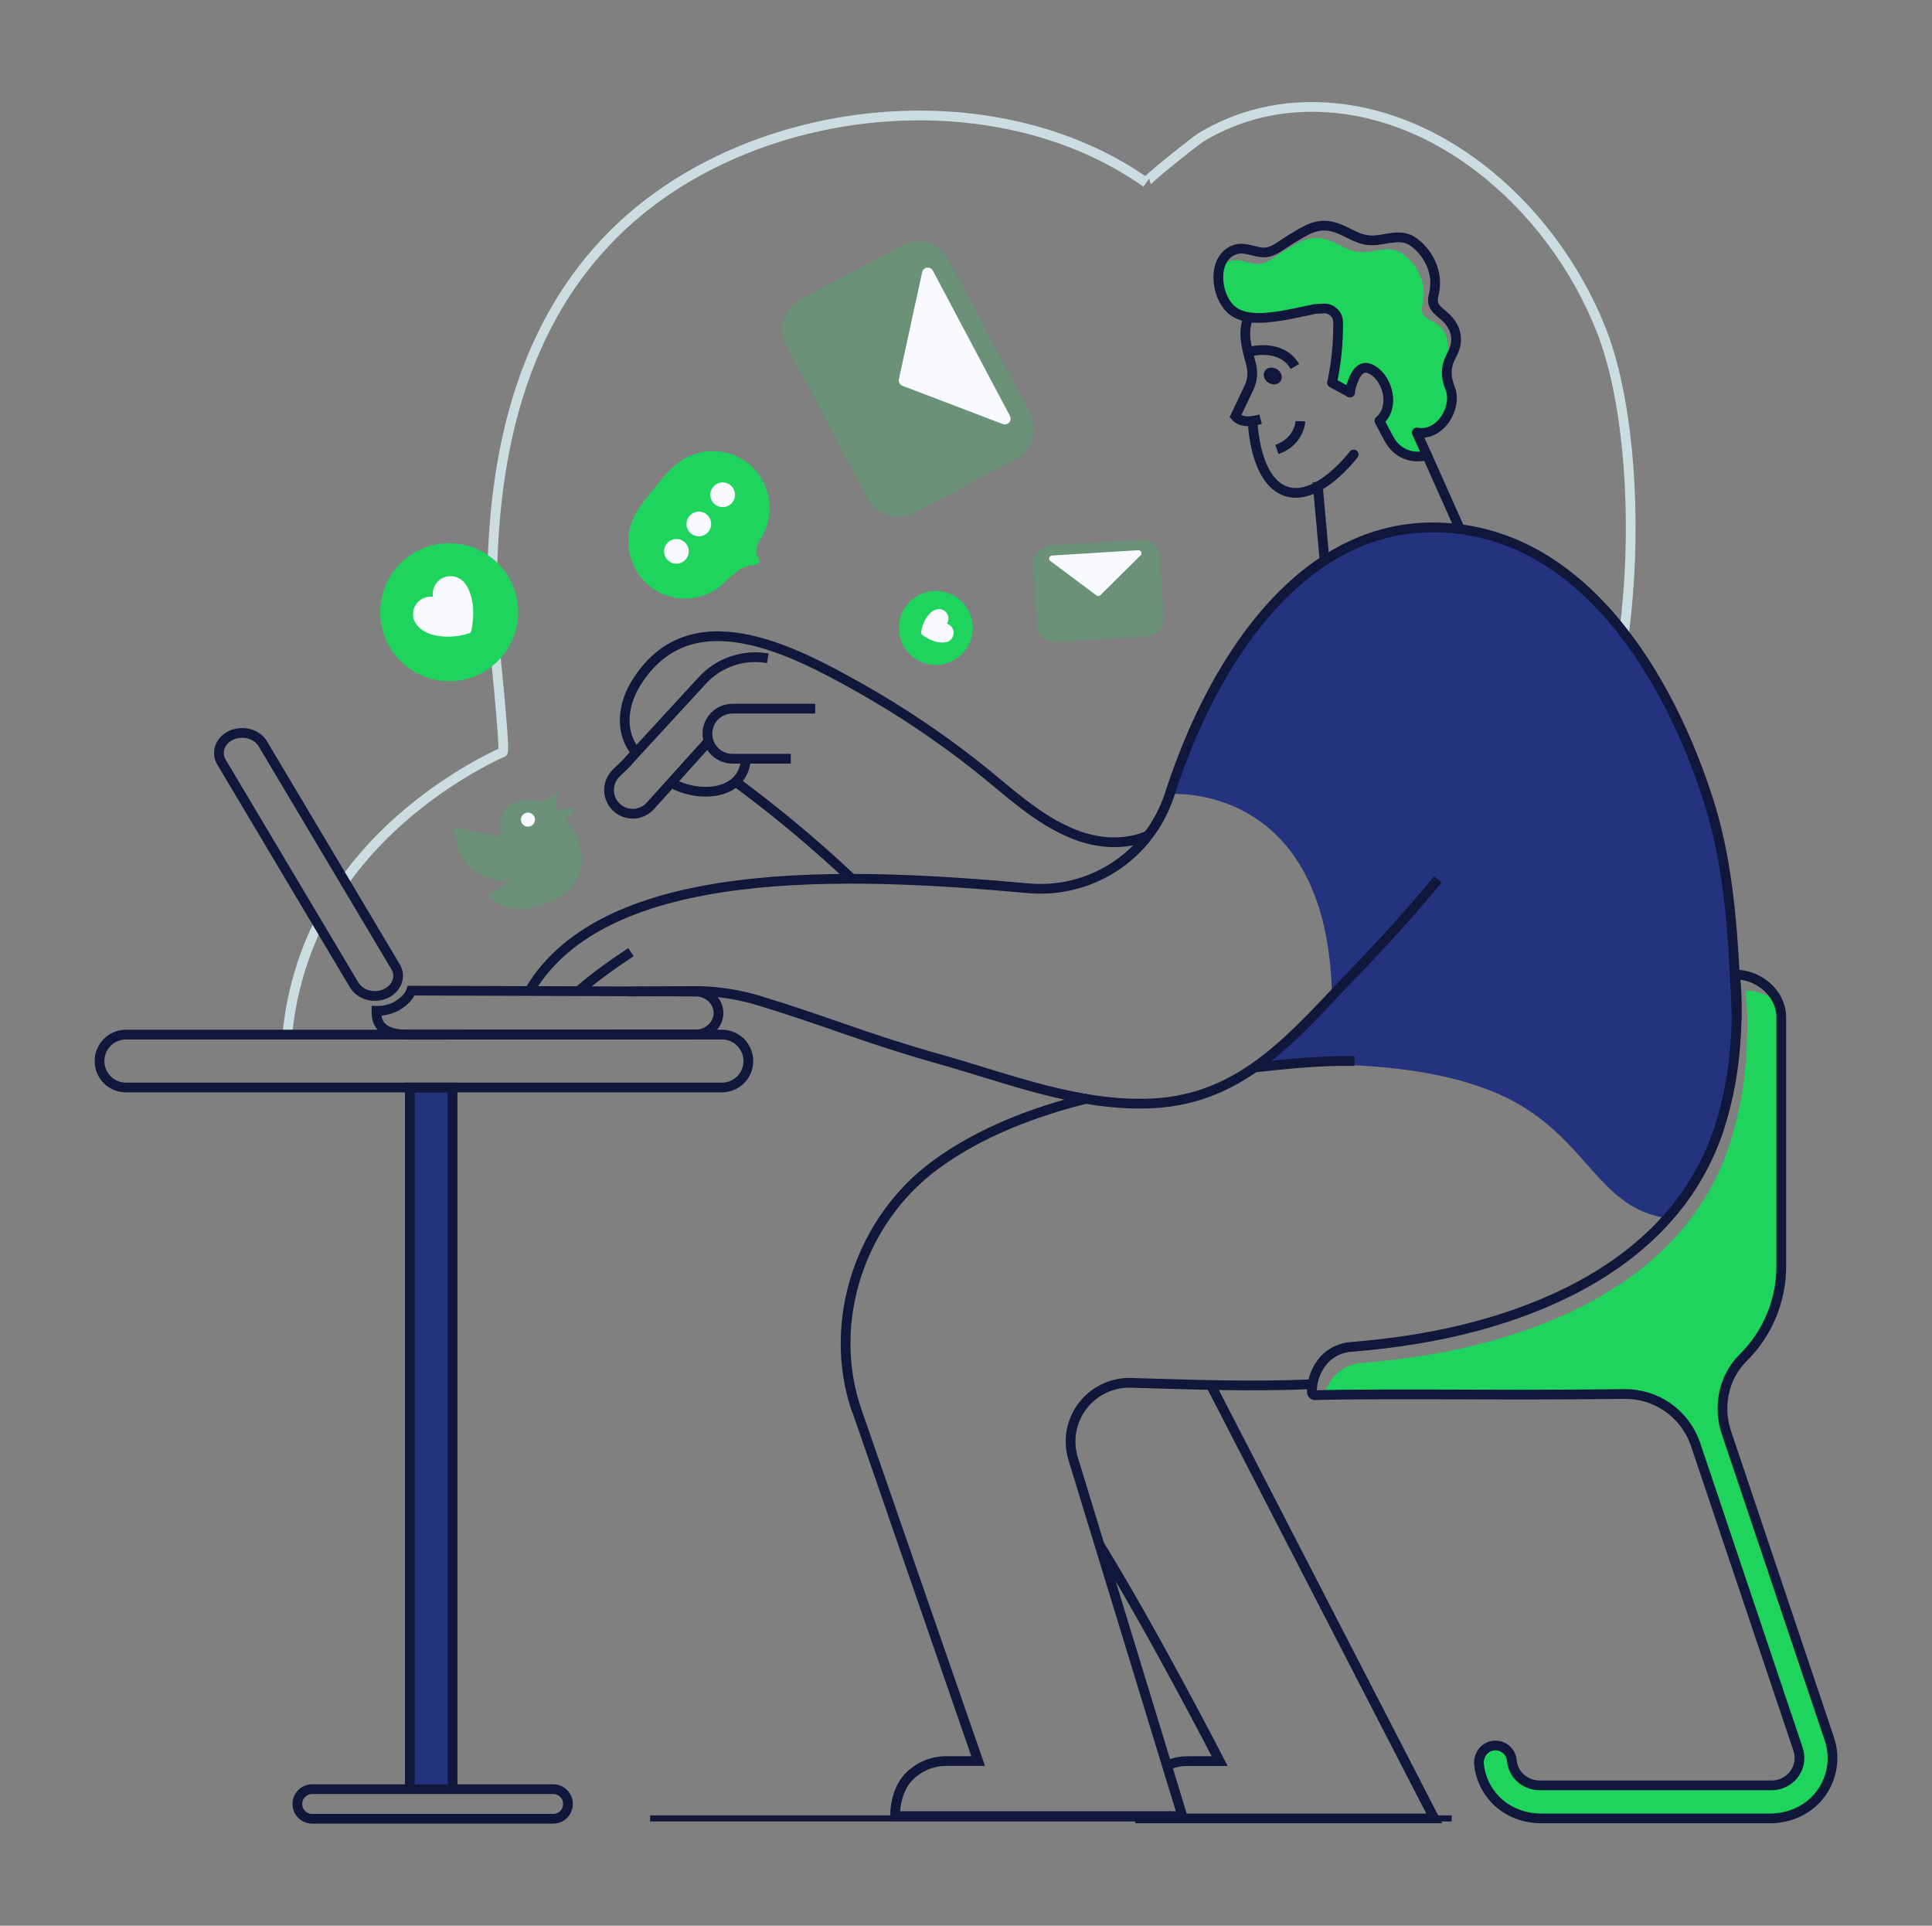 <svg width="298" height="297" viewBox="0 0 298 297" fill="none" xmlns="http://www.w3.org/2000/svg">
<rect x="0" y="0" width="298" height="297" fill="#808080" stroke="none"/>
<path d="M53.131 135.863C62.906 122.201 77.554 116.008 77.554 116.008C78.032 115.809 75.994 97.092 75.953 95.765C75.335 73.9 78.961 51.149 95.397 35.361C115.944 15.637 153.223 11.55 176.793 28.167C176.496 27.948 184.548 21.601 185.228 21.194C189.627 18.539 194.591 16.961 199.716 16.587C220.339 15.102 239.252 31.307 246.989 50.909C254.726 70.511 252.95 115.174 238.756 128.055" stroke="#CCDDE2" stroke-width="1.5" stroke-miterlimit="10"/>
<path d="M44.319 159.563C44.828 154.182 46.211 148.92 48.415 143.985C48.625 143.516 48.845 143.057 49.074 142.607" stroke="#CCDDE2" stroke-width="1.5" stroke-miterlimit="10"/>
<path d="M69.808 216.42C67.432 214.261 65.231 212.063 63.215 209.854" stroke="#CCDDE2" stroke-width="1.5" stroke-miterlimit="10"/>
<path d="M267.8 152.207C267.818 153.692 267.8 155.206 267.729 156.724C267.307 166.112 265.296 175.815 260.271 183.721C259.356 185.18 258.336 186.57 257.218 187.879C246.526 186.468 244.931 175.563 232.567 169.397C217.755 161.993 193.502 164.645 193.502 164.645L205.451 153.623C204.812 120.43 180.443 122.468 180.443 122.468L179.205 125.5C180.145 122.754 181.097 120.193 182.059 117.817L182.112 117.692C193.398 89.661 205.091 86.186 214.188 82.138C216.362 81.622 218.587 81.357 220.82 81.348C244.079 81.224 257.729 104.909 263.698 123.977C265.183 128.729 267.467 138.892 267.773 150.321C267.779 150.932 267.8 151.571 267.8 152.207Z" fill="#233380"/>
<path d="M280.868 276.614C279.062 279.1 276.083 280.454 273.012 280.454H237.729C236.373 280.474 235.028 280.209 233.78 279.678C232.533 279.146 231.41 278.36 230.485 277.369C230.359 277.242 230.242 277.107 230.134 276.965C229.029 275.595 228.337 273.938 228.141 272.189C227.963 270.582 229.157 269.154 230.773 269.219C231.385 269.242 231.968 269.487 232.414 269.908C232.859 270.328 233.137 270.896 233.196 271.506C233.196 271.634 233.223 271.758 233.241 271.883C233.372 272.608 233.69 273.286 234.165 273.849C234.584 274.345 235.111 274.739 235.705 275.002C236.299 275.265 236.946 275.39 237.595 275.367H273.164C273.8 275.378 274.432 275.251 275.015 274.994C275.598 274.738 276.118 274.358 276.541 273.882C277.017 273.331 277.342 272.665 277.483 271.951C277.625 271.237 277.578 270.498 277.348 269.807L261.462 222.569C261.332 222.207 261.179 221.853 261.002 221.512C260.069 219.542 258.591 217.881 256.743 216.726C254.894 215.571 252.753 214.97 250.574 214.996C243.885 215.076 235.394 215.094 234.595 215.094C216.796 215.028 208.697 215.028 204.242 215.147C204.548 214.052 205.1 213.042 205.858 212.195C205.858 212.195 205.875 212.177 205.875 212.168C206.962 211.01 208.449 210.31 210.033 210.211C216.633 209.67 223.167 208.684 229.514 206.962C240.714 203.926 251.397 198.72 258.819 190.348C262.431 186.295 265.162 181.535 266.838 176.371C268.138 172.27 268.957 168.032 269.279 163.742C269.394 162.388 269.465 161.024 269.493 159.65V159.587C269.493 159.273 269.511 158.949 269.511 158.634C269.551 156.677 269.462 154.719 269.243 152.774C271.183 152.789 273.04 153.558 274.423 154.919C274.544 155.238 274.634 155.57 274.69 155.908C274.744 156.227 274.771 156.551 274.77 156.876V195.293C274.774 197.917 274.256 200.515 273.247 202.937C272.238 205.36 270.758 207.557 268.893 209.403C265.804 212.462 264.925 217.104 266.389 221.188L282.178 268.168C282.655 269.577 282.785 271.081 282.557 272.551C282.329 274.021 281.749 275.415 280.868 276.614Z" fill="#1FD45D"/>
<path d="M63.217 275.428V167.727H69.808V275.473L63.217 275.428Z" fill="#233380"/>
<path d="M193.505 164.63C198.225 164.128 203.684 163.534 208.926 163.653" stroke="#10173A" stroke-width="1.5" stroke-miterlimit="10"/>
<path d="M167.797 169.387C159.44 171.496 151.308 174.54 144.37 179.601C132.727 188.084 127.405 203.908 132.163 217.617C132.163 217.635 150.874 271.609 150.874 271.609H145.95C144.889 271.609 143.838 271.818 142.858 272.226C141.878 272.634 140.989 273.232 140.241 273.985C138.777 275.44 138.056 277.867 138.056 280.094H182.377L165.534 225.001C165.114 223.643 165.02 222.205 165.258 220.803C165.497 219.402 166.062 218.077 166.908 216.934C167.755 215.792 168.858 214.865 170.129 214.229C171.4 213.592 172.803 213.263 174.224 213.269C183.82 213.539 192.733 213.908 202.439 213.486" stroke="#10173A" stroke-width="1.5" stroke-miterlimit="10"/>
<path d="M267.868 157.172V157.113C267.438 145.53 266.855 134.101 263.686 123.968C257.717 104.9 244.067 81.214 220.809 81.339C218.575 81.348 216.35 81.613 214.177 82.129C198.845 85.773 188.198 101.482 182.101 117.683L182.047 117.808C181.465 119.362 180.927 120.912 180.431 122.459C180.096 123.499 179.682 124.513 179.193 125.491C177.325 129.255 174.364 132.368 170.698 134.421C167.032 136.474 162.832 137.373 158.646 137C130.491 134.44 93.384 132.979 81.697 152.762" stroke="#10173A" stroke-width="1.5" stroke-miterlimit="10"/>
<path d="M221.795 135.628C217.696 140.576 213.381 145.355 208.92 149.976C199.787 159.444 191.908 169.501 177.735 170.172C166.428 170.715 155.665 166.376 144.973 163.368C133.535 160.151 127.747 157.579 117.087 154.33C114.017 153.398 110.833 152.898 107.625 152.845L96.894 152.928" stroke="#10173A" stroke-width="1.5" stroke-miterlimit="10"/>
<path d="M179.941 272.305C180.963 271.847 182.071 271.612 183.191 271.616H188.127C188.127 271.616 177.809 251.559 169.558 238.209" stroke="#10173A" stroke-width="1.5" stroke-miterlimit="10"/>
<path d="M186.719 213.531L221.23 280.454H182.193H175.112" stroke="#10173A" stroke-width="1.5" stroke-miterlimit="10"/>
<path d="M280.868 276.614C279.062 279.1 276.083 280.454 273.012 280.454H237.729C234.803 280.454 231.949 279.243 230.125 276.956C229.02 275.586 228.328 273.929 228.133 272.18C227.954 270.573 229.148 269.145 230.764 269.21C231.376 269.233 231.959 269.478 232.405 269.899C232.85 270.319 233.128 270.887 233.188 271.497C233.26 272.359 233.598 273.178 234.156 273.84C234.582 274.328 235.11 274.718 235.702 274.98C236.295 275.242 236.938 275.371 237.586 275.358H273.164C273.801 275.369 274.432 275.242 275.015 274.985C275.598 274.729 276.118 274.349 276.541 273.873C277.017 273.322 277.342 272.656 277.483 271.942C277.625 271.228 277.578 270.489 277.348 269.798L261.462 222.569C260.657 220.333 259.177 218.402 257.226 217.045C255.275 215.688 252.95 214.972 250.574 214.996C243.885 215.076 235.394 215.094 234.595 215.094C214.777 215.031 206.974 215.031 202.84 215.183C202.776 215.182 202.712 215.169 202.653 215.144C202.593 215.119 202.54 215.083 202.494 215.037C202.449 214.991 202.413 214.937 202.389 214.877C202.365 214.818 202.352 214.754 202.353 214.69C202.347 212.856 203.02 211.085 204.242 209.718C204.247 209.714 204.251 209.71 204.254 209.705C204.257 209.7 204.259 209.694 204.26 209.688C205.348 208.533 206.834 207.834 208.418 207.734C215.017 207.193 221.551 206.207 227.898 204.485C239.098 201.449 249.781 196.243 257.203 187.871C260.816 183.818 263.547 179.058 265.222 173.894C266.519 169.795 267.335 165.559 267.654 161.271C267.771 159.913 267.842 158.549 267.868 157.179V157.113C267.868 156.801 267.886 156.478 267.886 156.163C267.926 154.206 267.837 152.248 267.619 150.303C270.85 150.285 274.108 152.635 274.673 155.913C274.726 156.233 274.753 156.557 274.753 156.882V195.293C274.756 197.917 274.238 200.515 273.229 202.937C272.22 205.359 270.74 207.557 268.875 209.403C265.786 212.462 264.907 217.104 266.371 221.188L282.16 268.168C282.639 269.576 282.772 271.078 282.547 272.549C282.323 274.019 281.746 275.414 280.868 276.614Z" stroke="#10173A" stroke-width="1.5" stroke-miterlimit="10"/>
<path d="M111.352 159.567H19.428C17.176 159.567 15.35 161.393 15.35 163.645V163.648C15.35 165.9 17.176 167.725 19.428 167.725H111.352C113.604 167.725 115.43 165.9 115.43 163.648V163.645C115.43 161.393 113.604 159.567 111.352 159.567Z" stroke="#10173A" stroke-width="1.5" stroke-miterlimit="10"/>
<path d="M85.32 275.94H48.151C46.889 275.94 45.867 276.962 45.867 278.224C45.867 279.485 46.889 280.508 48.151 280.508H85.32C86.582 280.508 87.604 279.485 87.604 278.224C87.604 276.962 86.582 275.94 85.32 275.94Z" stroke="#10173A" stroke-width="1.5" stroke-miterlimit="10"/>
<path d="M58.076 155.905V156.315C58.136 159.133 60.788 159.564 63.075 159.582L107.286 159.552C109.223 159.552 110.821 158.067 110.824 156.243V156.166C110.788 154.384 109.232 152.932 107.319 152.929C107.319 152.929 82.585 152.84 63.428 152.783C63.084 153.787 62.211 154.565 61.121 155.201C60.183 155.692 59.135 155.935 58.076 155.905Z" stroke="#10173A" stroke-width="1.5" stroke-miterlimit="10"/>
<path d="M33.764 116.195C33.773 116.665 33.907 117.123 34.153 117.523L54.646 151.942C54.911 152.356 55.259 152.711 55.668 152.984C56.077 153.257 56.538 153.442 57.022 153.528C57.841 153.69 58.689 153.597 59.454 153.264C60.711 152.706 61.435 151.58 61.412 150.439C61.407 150.296 61.392 150.153 61.367 150.012C61.304 149.697 61.187 149.396 61.023 149.121L40.53 114.701C39.639 113.196 37.459 112.605 35.706 113.38C34.456 113.926 33.731 115.052 33.764 116.195Z" stroke="#10173A" stroke-width="1.5" stroke-miterlimit="10"/>
<path d="M89.178 152.929C89.178 152.929 91.646 150.579 97.322 146.849" stroke="#10173A" stroke-width="1.5" stroke-miterlimit="10"/>
<path d="M109.303 114.318L100.307 124.295C99.68 124.99 98.811 125.418 97.878 125.49C96.945 125.562 96.02 125.274 95.293 124.684C94.892 124.358 94.565 123.951 94.333 123.489C94.1 123.028 93.969 122.522 93.946 122.006C93.924 121.49 94.011 120.975 94.202 120.495C94.394 120.015 94.685 119.581 95.056 119.222L96.701 117.63C96.764 117.541 96.835 117.461 96.906 117.377L98.094 116.068L108.311 104.966C109.551 103.603 111.113 102.573 112.853 101.969C114.594 101.365 116.458 101.207 118.275 101.509L118.427 101.535" stroke="#10173A" stroke-width="1.5" stroke-miterlimit="10"/>
<path d="M121.973 117.018H112.974C111.95 117.018 110.968 116.611 110.244 115.887C109.52 115.163 109.113 114.181 109.113 113.157C109.113 112.133 109.52 111.151 110.244 110.427C110.968 109.703 111.95 109.296 112.974 109.296H125.745" stroke="#10173A" stroke-width="1.5" stroke-miterlimit="10"/>
<path d="M115.074 117.018C114.949 118.595 114.346 119.762 113.458 120.582C111.171 122.661 106.977 122.432 104.061 121.004" stroke="#10173A" stroke-width="1.5" stroke-miterlimit="10"/>
<path d="M98.109 116.062C95.522 112.946 96.054 108.711 98.064 105.435C106.366 91.88 122.19 100.229 132.594 106.071C138.787 109.565 144.707 113.522 150.304 117.909C155.258 121.77 159.843 126.391 165.795 128.714C169.359 130.107 173.568 130.439 177.114 128.833" stroke="#10173A" stroke-width="1.5" stroke-miterlimit="10"/>
<path d="M113.458 120.559C119.736 125.192 125.73 130.198 131.409 135.548" stroke="#10173A" stroke-width="1.5" stroke-miterlimit="10"/>
<path d="M189.84 47.692C191.343 49.064 193.651 49.138 195.561 48.954C198.002 48.731 200.42 48.14 202.81 47.641L204.263 47.567H204.284C204.562 47.57 204.837 47.627 205.093 47.736C205.35 47.846 205.582 48.004 205.777 48.203C205.972 48.402 206.126 48.637 206.23 48.895C206.334 49.154 206.386 49.43 206.383 49.708C206.417 52.843 206.104 55.971 205.451 59.037L208.234 60.543C208.593 59.539 208.189 58.093 209.041 57.983C209.588 56.964 210.402 56.302 211.679 57.059C214.18 58.544 215.166 62.907 212.757 64.906L214.301 67.793C214.84 68.805 215.713 69.598 216.771 70.038C217.829 70.478 219.008 70.537 220.105 70.204L218.528 66.718C222.228 67.374 224.818 62.755 223.69 59.937C222.92 58.001 222.959 56.495 223.987 54.612C224.055 54.484 223.357 54.315 223.416 54.184C223.452 52.803 223.069 51.324 222.404 50.62C221.233 49.361 218.878 49.135 219.359 47.222C219.573 46.39 219.652 45.529 219.594 44.671C219.468 43.55 219.104 42.469 218.526 41.5C217.947 40.531 217.168 39.698 216.241 39.055C214.292 37.775 212.112 38.936 210.03 38.903C207.503 38.877 205.691 36.732 203.042 36.7C201.723 36.679 200.666 37.193 199.537 37.831C198.593 38.375 197.663 38.942 196.761 39.557C195.858 40.172 195.056 40.703 193.978 40.706C192.573 40.724 191.216 39.833 189.802 40.249C189.087 40.441 188.459 40.871 188.02 41.467C187.571 43.658 188.382 46.37 189.84 47.692Z" fill="#1FD45D"/>
<path d="M208.245 60.217C208.427 59.443 208.694 58.692 209.041 57.978C209.588 56.959 210.405 56.297 211.679 57.054C214.18 58.539 215.166 62.902 212.757 64.901L214.301 67.788C214.839 68.799 215.713 69.593 216.771 70.033C217.829 70.473 219.008 70.532 220.105 70.199" stroke="#10173A" stroke-width="1.5" stroke-linecap="round" stroke-linejoin="round"/>
<path d="M218.528 66.712L220.099 70.205C220.494 71.04 221.625 73.606 222.81 76.273C223.654 78.183 224.533 80.149 225.186 81.595" stroke="#10173A" stroke-width="1.5" stroke-linecap="round" stroke-linejoin="round"/>
<path d="M193.078 54.17C193.078 54.17 197.708 53.018 199.73 56.528" stroke="#10173A" stroke-width="1.5" stroke-miterlimit="10"/>
<path d="M194.441 64.651C193.194 64.993 191.515 65.299 190.553 64.212L192.65 59.798C193.159 58.716 193.285 57.493 193.006 56.329C192.549 54.372 191.406 51.399 192.632 48.818" stroke="#10173A" stroke-width="1.5" stroke-miterlimit="10"/>
<path d="M197.557 58.736C197.908 58.153 197.637 57.346 196.951 56.933C196.266 56.519 195.425 56.657 195.074 57.24C194.722 57.823 194.993 58.63 195.679 59.044C196.365 59.457 197.205 59.319 197.557 58.736Z" fill="#10173A"/>
<path d="M204.313 86.523L203.214 74.328" stroke="#10173A" stroke-width="1.5" stroke-miterlimit="10"/>
<path d="M208.234 60.537C208.234 60.43 208.234 60.32 208.234 60.213C208.24 60.099 208.24 59.984 208.234 59.869" stroke="#10173A" stroke-width="1.5" stroke-linecap="round" stroke-linejoin="round"/>
<path d="M208.237 60.541L207.28 60.027L205.451 59.032" stroke="#10173A" stroke-width="1.5" stroke-linecap="round" stroke-linejoin="round"/>
<path d="M200.58 64.965C200.58 64.965 200.488 68.054 196.957 69.325" stroke="#10173A" stroke-width="1.5" stroke-miterlimit="10"/>
<path d="M218.528 66.712C222.228 67.368 224.818 62.75 223.69 59.932C222.92 57.995 222.959 56.489 223.987 54.606C224.055 54.479 224.111 54.354 224.171 54.229C224.934 52.545 224.664 50.876 223.464 49.444C222.326 48.09 220.613 47.615 221.106 45.64C221.327 44.782 221.409 43.895 221.349 43.011C221.221 41.858 220.847 40.746 220.253 39.75C219.659 38.753 218.858 37.896 217.904 37.235C215.902 35.907 213.648 37.11 211.492 37.078C208.896 37.039 207.022 34.829 204.298 34.797C202.935 34.797 201.836 35.304 200.678 35.964C199.704 36.525 198.739 37.116 197.818 37.746C196.897 38.375 196.036 38.934 194.943 38.934C193.494 38.934 192.095 38.043 190.645 38.459C189.196 38.874 188.335 40.074 188.05 41.464C187.586 43.644 188.397 46.368 189.855 47.701C191.358 49.073 193.666 49.148 195.575 48.963C198.017 48.741 200.434 48.15 202.825 47.651L204.278 47.576H204.298C204.577 47.579 204.852 47.637 205.108 47.746C205.365 47.855 205.597 48.013 205.792 48.212C205.987 48.411 206.141 48.647 206.245 48.905C206.349 49.163 206.401 49.439 206.398 49.718C206.431 52.852 206.119 55.981 205.466 59.047" stroke="#10173A" stroke-width="1.5" stroke-miterlimit="10"/>
<path d="M208.795 70.092C208.795 70.092 203.277 77.422 198.373 75.78C193.47 74.137 193.22 65.064 193.22 65.064" stroke="#10173A" stroke-width="1.5" stroke-linecap="round" stroke-linejoin="round"/>
<path d="M63.217 275.428V167.727H69.808V275.473" stroke="#10173A" stroke-width="1.5" stroke-miterlimit="10"/>
<path d="M69.282 105.058C75.158 105.058 79.921 100.295 79.921 94.419C79.921 88.544 75.158 83.781 69.282 83.781C63.407 83.781 58.644 88.544 58.644 94.419C58.644 100.295 63.407 105.058 69.282 105.058Z" fill="#1FD45D"/>
<path d="M65.121 97.164C64.81 96.951 64.534 96.691 64.302 96.394C63.891 95.886 63.681 95.245 63.711 94.592C63.741 93.939 64.009 93.32 64.465 92.851C64.762 92.545 65.126 92.312 65.529 92.17C65.931 92.029 66.361 91.982 66.784 92.034C66.691 91.445 66.791 90.842 67.071 90.315C67.35 89.788 67.794 89.366 68.334 89.114C68.875 88.861 69.483 88.791 70.066 88.915C70.65 89.038 71.177 89.348 71.569 89.798C72.398 90.737 72.787 92.132 72.932 93.362C73.007 94.004 73.017 94.652 72.962 95.296C72.935 95.619 72.819 97.487 72.516 97.606C70.515 98.372 67.102 98.539 65.121 97.164Z" fill="#F9FAFF"/>
<path d="M144.343 102.548C147.492 102.548 150.045 99.995 150.045 96.846C150.045 93.696 147.492 91.143 144.343 91.143C141.194 91.143 138.641 93.696 138.641 96.846C138.641 99.995 141.194 102.548 144.343 102.548Z" fill="#1FD45D"/>
<path d="M143.951 94.203C144.124 94.098 144.314 94.023 144.512 93.98C144.853 93.898 145.212 93.944 145.521 94.107C145.831 94.272 146.07 94.543 146.193 94.871C146.274 95.085 146.303 95.315 146.28 95.543C146.257 95.771 146.182 95.99 146.06 96.184C146.36 96.279 146.622 96.468 146.808 96.722C146.994 96.977 147.095 97.284 147.095 97.599C147.095 97.914 146.994 98.221 146.808 98.476C146.622 98.73 146.36 98.919 146.06 99.014C145.38 99.163 144.671 99.111 144.019 98.866C143.691 98.755 143.374 98.612 143.075 98.438C142.923 98.352 142.041 97.871 142.056 97.695C142.142 96.543 142.84 94.85 143.951 94.203Z" fill="#F9FAFF"/>
<path d="M100.129 90.341C100.768 90.875 101.481 91.312 102.246 91.639C103.655 92.227 105.193 92.439 106.708 92.254C108.224 92.07 109.666 91.494 110.892 90.585C111.842 89.86 112.674 88.859 113.657 88.132C114.343 87.594 115.166 87.261 116.033 87.169C116.321 87.177 116.607 87.117 116.867 86.994C117.527 86.584 116.749 85.904 116.68 85.423C116.589 84.653 116.782 83.877 117.224 83.24C118.352 81.558 118.864 79.537 118.671 77.52C118.48 75.504 117.596 73.616 116.171 72.177C114.745 70.737 112.866 69.835 110.852 69.624C108.837 69.412 106.811 69.904 105.118 71.015C103.446 72.111 102.205 73.736 100.945 75.289C99.835 76.658 98.673 78.007 97.859 79.572C95.947 83.252 97.064 87.784 100.129 90.341Z" fill="#1FD45D"/>
<path d="M111.471 78.212C112.522 78.212 113.375 77.36 113.375 76.308C113.375 75.257 112.522 74.404 111.471 74.404C110.42 74.404 109.567 75.257 109.567 76.308C109.567 77.36 110.42 78.212 111.471 78.212Z" fill="#F9FAFF"/>
<path d="M107.788 82.715C108.84 82.715 109.692 81.862 109.692 80.811C109.692 79.759 108.84 78.907 107.788 78.907C106.737 78.907 105.884 79.759 105.884 80.811C105.884 81.862 106.737 82.715 107.788 82.715Z" fill="#F9FAFF"/>
<path d="M104.334 86.941C105.385 86.941 106.238 86.088 106.238 85.037C106.238 83.986 105.385 83.133 104.334 83.133C103.283 83.133 102.43 83.986 102.43 85.037C102.43 86.088 103.283 86.941 104.334 86.941Z" fill="#F9FAFF"/>
<g opacity="0.46">
<path opacity="0.46" d="M159.395 67.208C159.246 67.954 158.933 68.657 158.478 69.266C158.022 69.875 157.437 70.374 156.764 70.728L140.886 79.162C140.287 79.482 139.631 79.68 138.955 79.746C138.28 79.811 137.598 79.743 136.949 79.544C136.3 79.345 135.697 79.02 135.174 78.588C134.65 78.156 134.218 77.624 133.9 77.024L121.245 53.196C120.604 51.987 120.469 50.574 120.869 49.266C121.27 47.958 122.173 46.862 123.381 46.219L139.27 37.787C141.661 36.516 144.961 37.49 146.244 39.923L158.902 63.742C159.472 64.803 159.646 66.031 159.395 67.208Z" fill="#1FD45D"/>
</g>
<path d="M154.681 65.403L139.199 59.501C139.002 59.425 138.838 59.28 138.737 59.094C138.637 58.908 138.605 58.692 138.649 58.486L142.24 41.969C142.281 41.794 142.374 41.634 142.507 41.513C142.64 41.391 142.807 41.313 142.986 41.288C143.164 41.263 143.346 41.293 143.507 41.374C143.668 41.455 143.801 41.583 143.889 41.741L155.78 64.152C155.864 64.312 155.898 64.493 155.877 64.672C155.856 64.852 155.78 65.02 155.661 65.156C155.542 65.291 155.385 65.387 155.21 65.431C155.035 65.475 154.85 65.465 154.681 65.403Z" fill="#F9FAFF"/>
<g opacity="0.46">
<path opacity="0.46" d="M177.809 83.789C178.134 84.022 178.402 84.325 178.594 84.676C178.787 85.026 178.898 85.416 178.92 85.815L179.514 95.257C179.536 95.613 179.488 95.97 179.373 96.308C179.257 96.646 179.075 96.957 178.839 97.225C178.603 97.493 178.316 97.711 177.995 97.868C177.673 98.024 177.325 98.116 176.968 98.138L162.799 99.011C162.08 99.054 161.374 98.81 160.836 98.334C160.297 97.857 159.969 97.186 159.924 96.468L159.344 87.021C159.319 86.307 159.568 85.612 160.041 85.077C160.513 84.542 161.173 84.209 161.884 84.146L176.051 83.255C176.682 83.219 177.305 83.409 177.809 83.789Z" fill="#1FD45D"/>
</g>
<path d="M175.926 85.654L169.725 91.793C169.646 91.868 169.543 91.913 169.435 91.921C169.327 91.928 169.219 91.898 169.131 91.835L162.003 86.519C161.927 86.462 161.87 86.382 161.84 86.292C161.811 86.201 161.81 86.103 161.837 86.012C161.865 85.921 161.919 85.84 161.994 85.781C162.069 85.722 162.16 85.687 162.255 85.681L175.584 84.859C175.678 84.856 175.769 84.882 175.848 84.932C175.927 84.982 175.988 85.055 176.025 85.141C176.062 85.227 176.072 85.321 176.054 85.413C176.037 85.504 175.992 85.589 175.926 85.654Z" fill="#F9FAFF"/>
<g opacity="0.46">
<path opacity="0.46" d="M81.581 135.673C80.651 135.826 79.711 135.905 78.768 135.91C69.746 135.91 70.048 127.544 70.048 127.544L77.524 129.159C77.242 128.467 77.133 127.717 77.209 126.973C77.284 126.229 77.542 125.516 77.957 124.895C79.668 122.394 83.642 123.68 83.642 123.68L86.113 122.088L85.579 125.058L88.89 124.5L87.188 126.469C89.475 128.666 92.389 135.358 85.362 138.836C78.335 142.314 75.302 138.147 75.302 138.147L78.768 135.913L81.581 135.673Z" fill="#1FD45D"/>
</g>
<path d="M81.432 127.49C82.029 127.49 82.513 127.006 82.513 126.409C82.513 125.812 82.029 125.328 81.432 125.328C80.835 125.328 80.351 125.812 80.351 126.409C80.351 127.006 80.835 127.49 81.432 127.49Z" fill="#F9FAFF"/>
<path d="M100.277 280.454H223.909" stroke="#10173A" stroke-width="0.936" stroke-miterlimit="10"/>
</svg>
